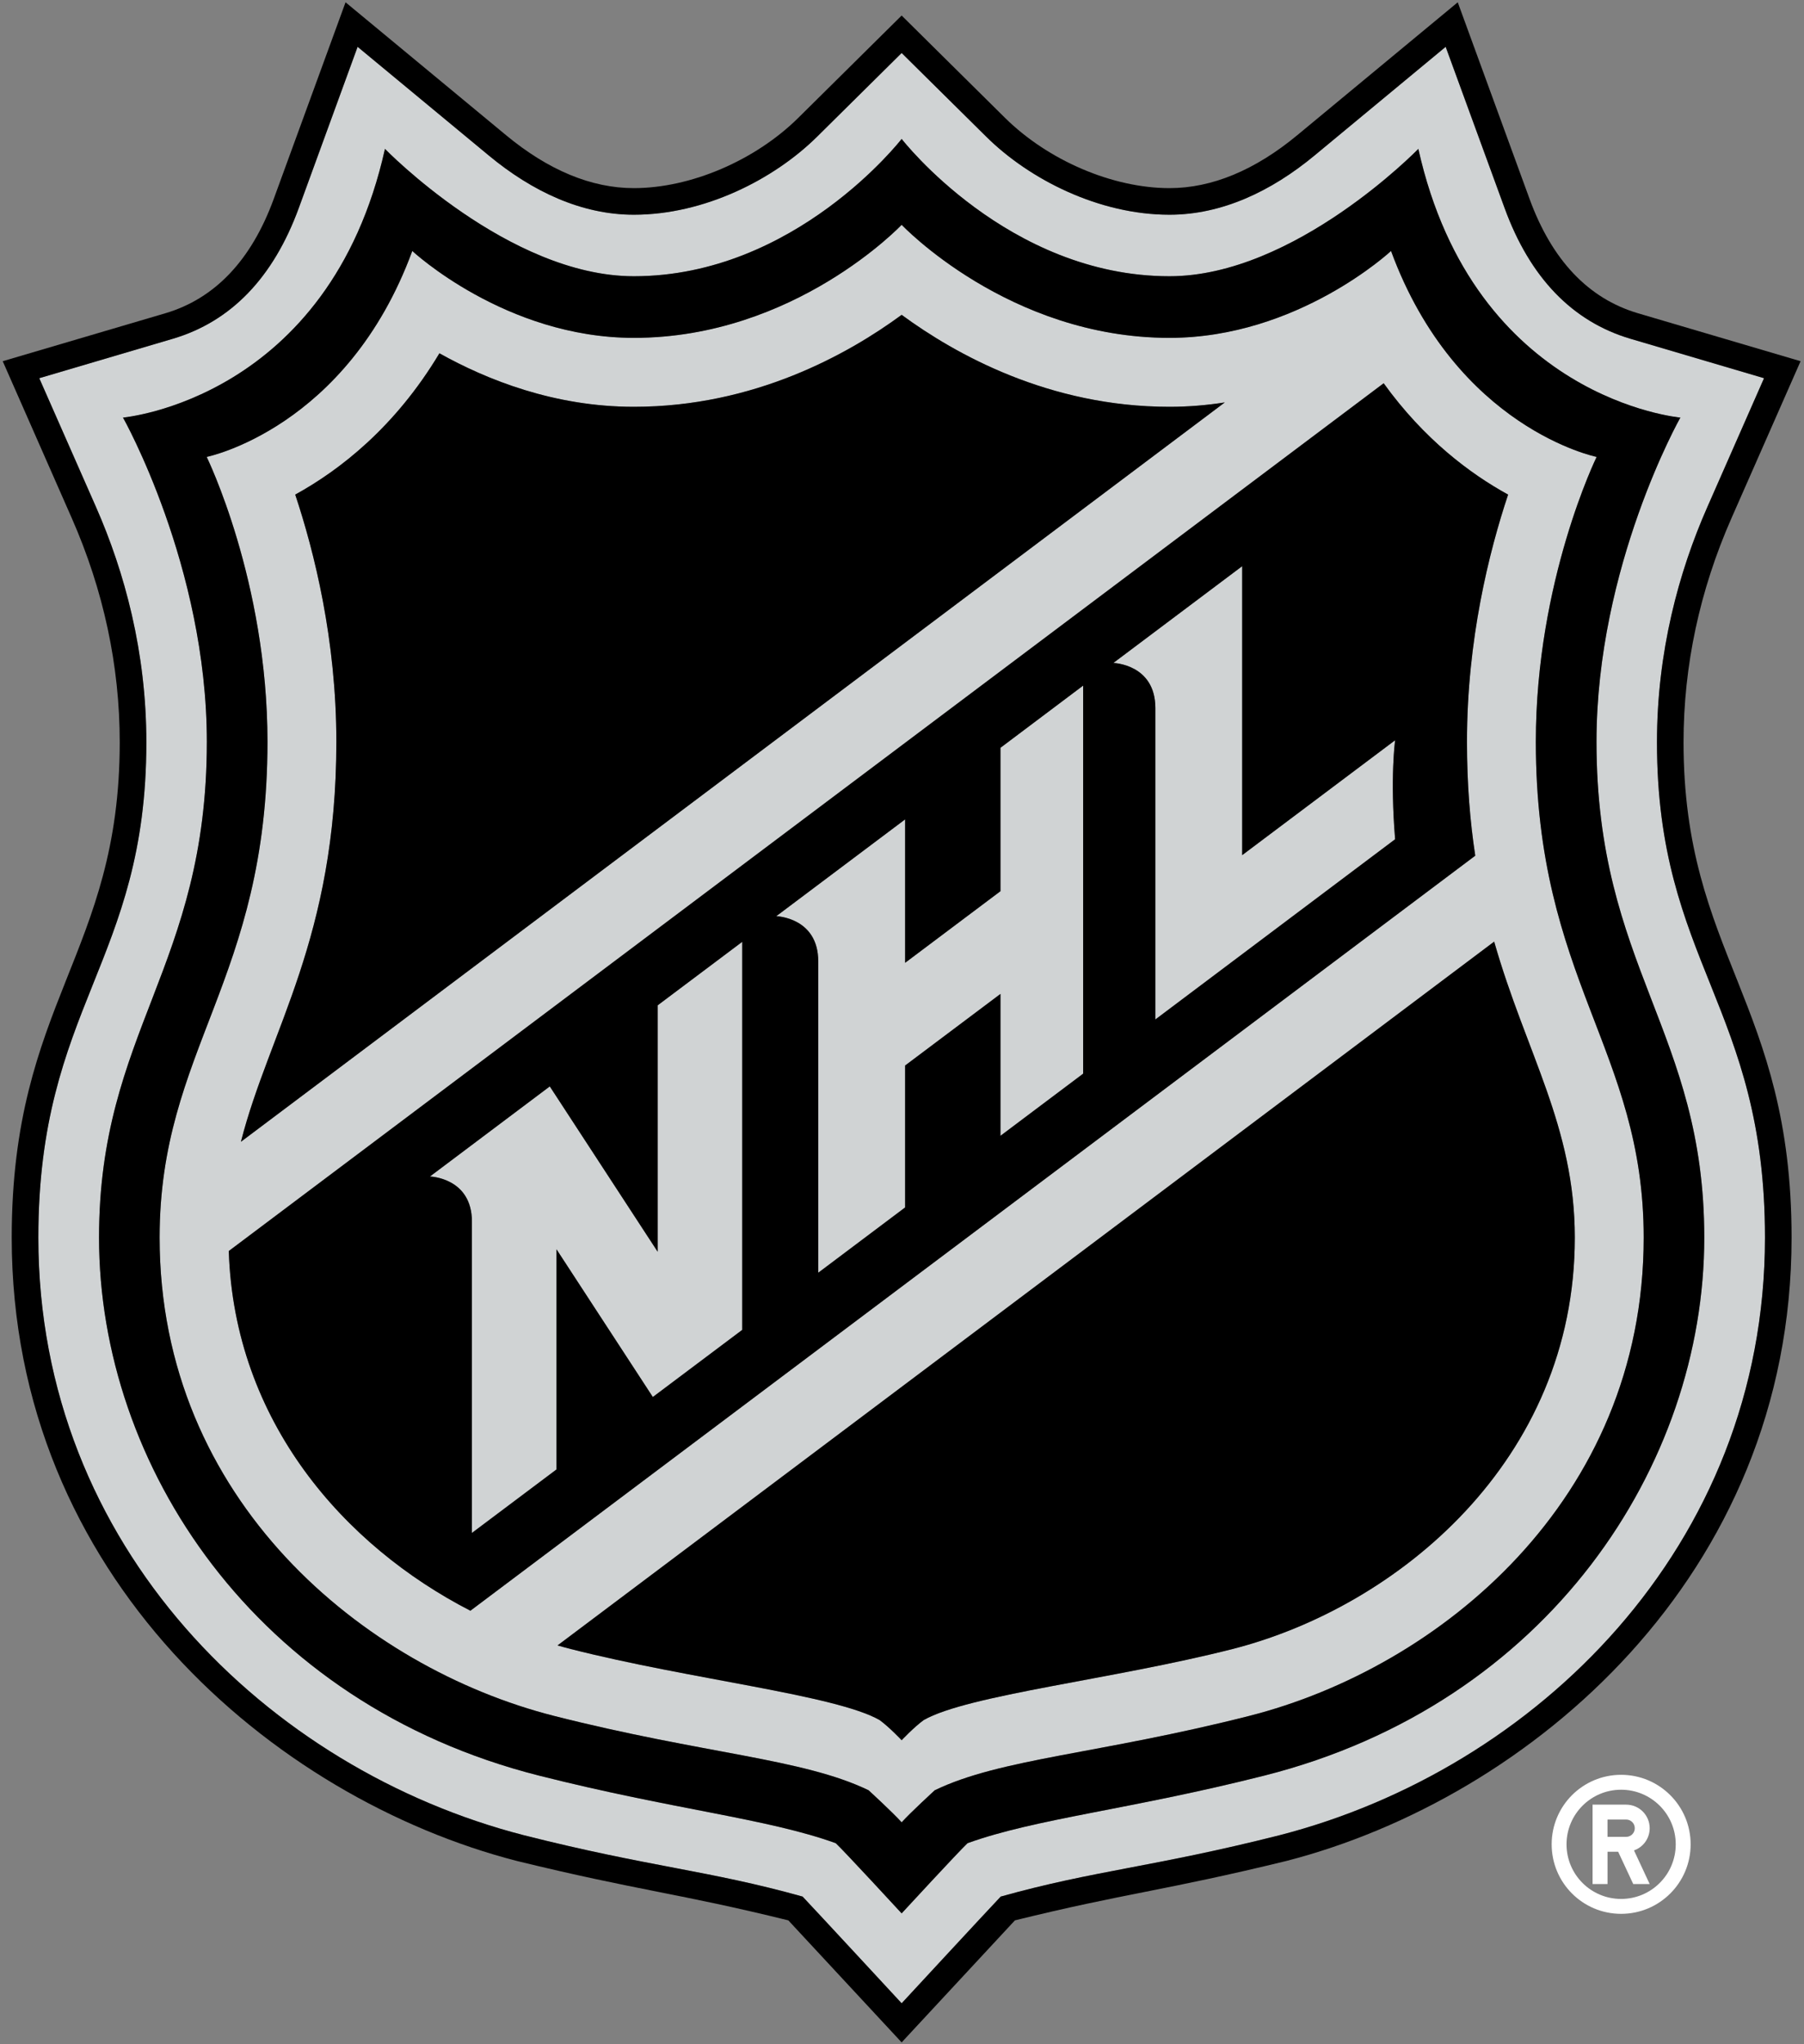 <svg width="453" height="513" viewBox="0 0 453 513" fill="none" xmlns="http://www.w3.org/2000/svg">
<rect x="0" y="0" width="453" height="513" fill="#808080" stroke="none"/>
<g clip-path="url(#clip0_795_4027)">
<path d="M416.077 186.295C416.077 163.643 421.523 143.585 428.711 127.288L442.965 94.916L409.424 85.021C394.829 80.707 384.193 69.675 377.827 52.239L363.021 11.753L330.068 39.046C319.22 48.023 306.818 53.891 293.664 53.891C276.02 53.891 258.557 45.094 247.646 34.295L226.413 13.299L205.195 34.295C194.274 45.094 176.814 53.891 159.166 53.891C145.999 53.891 133.604 48.023 122.767 39.046L89.8 11.753L75.019 52.239C68.631 69.675 58.008 80.707 43.398 85.021L9.862 94.916L24.129 127.288C31.299 143.585 36.752 163.643 36.752 186.295C36.752 241.571 9.632 252.56 9.632 310.596C9.632 388.299 67.479 444.107 131.532 460.579C163.191 468.588 177.935 469.374 201.539 475.979C204.602 479.201 226.413 502.759 226.413 502.759C226.413 502.759 248.22 479.201 251.293 475.979C274.891 469.374 289.644 468.588 321.313 460.579C385.343 444.107 443.2 388.299 443.2 310.596C443.198 252.56 416.077 241.571 416.077 186.295ZM317.504 445.614C283.593 454.181 260.19 456.364 242.961 462.58C240.752 464.652 226.411 480.195 226.411 480.195C226.411 480.195 212.079 464.652 209.868 462.58C192.639 456.364 169.229 454.181 135.328 445.614C63.957 427.558 24.868 367.65 24.868 310.596C24.868 258.789 51.94 242.785 51.94 186.165C51.94 142.053 30.886 104.795 30.886 104.795C30.886 104.795 82.64 100.285 96.668 37.364C96.668 37.364 127.712 69.328 159.166 69.328C199.732 69.328 226.412 34.864 226.412 34.864C226.412 34.864 253.101 69.328 293.664 69.328C325.118 69.328 356.159 37.364 356.159 37.364C370.189 100.285 421.957 104.795 421.957 104.795C421.957 104.795 400.896 142.053 400.896 186.165C400.896 242.785 427.962 258.789 427.962 310.596C427.96 367.65 388.862 427.558 317.504 445.614Z" fill="#D0D3D4"/>
<path d="M385.66 186.165C385.66 145.787 400.927 114.671 400.927 114.671C400.927 114.671 365.707 107.565 349.299 62.988C349.299 62.988 325.922 84.793 293.663 84.793C253.252 84.793 226.411 56.419 226.411 56.419C226.411 56.419 199.578 84.793 159.165 84.793C126.906 84.793 103.529 62.988 103.529 62.988C87.126 107.564 51.901 114.671 51.901 114.671C51.901 114.671 67.165 145.787 67.165 186.165C67.165 246.084 40.082 263.414 40.082 310.596C40.082 376.542 91.48 418.528 139.123 430.635C176.867 440.216 201.536 441.294 218.106 449.296C218.106 449.296 224.13 454.804 226.41 457.344C228.702 454.804 234.727 449.296 234.727 449.296C251.284 441.293 275.966 440.215 313.701 430.635C361.351 418.528 412.744 376.542 412.744 310.596C412.745 263.414 385.66 246.085 385.66 186.165ZM84.46 186.165C84.46 160.554 78.903 138.441 74.133 124.128C85.249 118.023 99.211 107.237 110.34 88.664C122.302 95.348 139.241 102.094 159.166 102.094C189.349 102.094 212.927 88.918 226.412 79.015C239.896 88.918 263.483 102.094 293.664 102.094C298.477 102.094 303.115 101.691 307.561 100.996L60.495 286.55C67.614 258.621 84.46 235.497 84.46 186.165ZM118.118 404.239C86.498 388.001 58.826 356.797 57.445 313.966L347.451 96.182C357.57 110.224 369.174 118.905 378.7 124.127C373.926 138.44 368.372 160.553 368.372 186.164C368.372 196.819 369.149 206.222 370.451 214.749L118.118 404.239ZM309.441 413.865C279.552 421.471 242.987 425.375 231.948 431.682C229.458 433.501 226.411 436.742 226.411 436.742C226.411 436.742 223.365 433.502 220.88 431.682C209.835 425.375 173.269 421.471 143.381 413.865C142.248 413.579 141.131 413.268 140 412.949L375.199 236.316C383.204 264.35 395.448 282.705 395.448 310.597C395.448 366.56 350.865 403.337 309.441 413.865Z" fill="#D0D3D4"/>
<path d="M165.144 314.149L138.056 272.656L107.963 295.26C107.963 295.26 118.505 295.547 118.505 306.595V384.714L139.74 368.78V313.532L163.932 350.6L186.384 333.751V236.368L165.144 252.308V314.149Z" fill="#D0D3D4"/>
<path d="M251.223 223.663L227.281 241.635V205.641L194.931 229.931C194.931 229.931 205.472 230.23 205.472 241.284V319.41L227.28 303.028V267.408L251.222 249.442V285.05L271.987 269.455V172.064L251.222 187.672L251.223 223.663Z" fill="#D0D3D4"/>
<path d="M311.922 214.614V142.094L279.578 166.377C279.578 166.377 290.124 166.666 290.124 177.711V255.846L350.326 210.622C349.03 195.033 350.326 185.781 350.326 185.781L311.922 214.614Z" fill="#D0D3D4"/>
<path d="M356.158 37.364C356.158 37.364 325.116 69.328 293.663 69.328C253.1 69.328 226.41 34.864 226.41 34.864C226.41 34.864 199.73 69.328 159.164 69.328C127.71 69.328 96.666 37.364 96.666 37.364C82.639 100.285 30.884 104.796 30.884 104.796C30.884 104.796 51.938 142.053 51.938 186.165C51.938 242.785 24.866 258.789 24.866 310.596C24.866 367.651 63.955 427.557 135.326 445.614C169.228 454.182 192.637 456.364 209.866 462.58C212.078 464.652 226.409 480.195 226.409 480.195C226.409 480.195 240.751 464.652 242.959 462.58C260.188 456.364 283.591 454.182 317.503 445.614C388.86 427.558 427.958 367.651 427.958 310.596C427.958 258.789 400.893 242.785 400.893 186.165C400.893 142.053 421.954 104.796 421.954 104.796C421.954 104.796 370.188 100.285 356.158 37.364ZM385.66 186.165C385.66 246.084 412.745 263.415 412.745 310.596C412.745 376.543 361.352 418.528 313.702 430.636C275.967 440.216 251.285 441.294 234.728 449.296C234.728 449.296 228.703 454.804 226.411 457.344C224.131 454.804 218.107 449.296 218.107 449.296C201.537 441.294 176.868 440.215 139.124 430.636C91.481 418.528 40.083 376.543 40.083 310.596C40.083 263.415 67.166 246.084 67.166 186.165C67.166 145.787 51.902 114.671 51.902 114.671C51.902 114.671 87.126 107.566 103.53 62.988C103.53 62.988 126.907 84.793 159.166 84.793C199.58 84.793 226.412 56.419 226.412 56.419C226.412 56.419 253.253 84.793 293.664 84.793C325.923 84.793 349.3 62.988 349.3 62.988C365.707 107.565 400.928 114.671 400.928 114.671C400.928 114.671 385.66 145.787 385.66 186.165Z" fill="black"/>
<path d="M384.094 49.945L366.053 0.575L325.801 33.89C315.139 42.727 304.315 47.214 293.663 47.214C279.406 47.214 263.19 40.28 252.339 29.55L226.41 3.897L200.484 29.55C189.637 40.281 173.422 47.214 159.164 47.214C148.505 47.214 137.693 42.727 127.028 33.89L86.771 0.575L68.73 49.945C63.123 65.287 53.965 74.943 41.514 78.619L0.683 90.651L18.002 129.988C26.005 148.142 30.064 167.076 30.064 186.295C30.064 239.452 2.942 251.553 2.942 310.596C2.942 395.659 68.73 451.33 129.844 467.055C160.737 474.583 170.066 475.077 197.957 481.949C200.234 484.392 226.41 512.575 226.41 512.575C226.41 512.575 252.586 484.392 254.855 481.949C282.75 475.077 292.084 474.583 322.969 467.055C384.086 451.33 449.881 395.659 449.881 310.596C449.881 251.553 422.753 239.452 422.753 186.295C422.753 167.076 426.806 148.142 434.812 129.988L452.141 90.651L411.318 78.619C398.848 74.943 389.704 65.287 384.094 49.945ZM428.711 127.288C421.523 143.585 416.077 163.642 416.077 186.295C416.077 241.571 443.198 252.56 443.198 310.596C443.198 388.299 385.341 444.107 321.311 460.579C289.643 468.588 274.889 469.374 251.291 475.979C248.218 479.201 226.411 502.759 226.411 502.759C226.411 502.759 204.6 479.201 201.537 475.979C177.934 469.374 163.189 468.588 131.531 460.579C67.478 444.107 9.63 388.299 9.63 310.596C9.63 252.56 36.751 241.571 36.751 186.295C36.751 163.643 31.298 143.585 24.127 127.288L9.86 94.916L43.396 85.021C58.007 80.707 68.63 69.675 75.018 52.239L89.798 11.753L122.765 39.046C133.602 48.023 145.998 53.891 159.164 53.891C176.812 53.891 194.271 45.094 205.193 34.295L226.411 13.299L247.644 34.295C258.556 45.094 276.018 53.891 293.663 53.891C306.816 53.891 319.219 48.023 330.066 39.046L363.02 11.753L377.825 52.239C384.191 69.675 394.828 80.707 409.422 85.021L442.963 94.916L428.711 127.288Z" fill="black"/>
<path d="M347.451 96.183L57.445 313.967C58.825 356.798 86.498 388.001 118.118 404.24L370.451 214.752C369.149 206.224 368.372 196.822 368.372 186.167C368.372 160.556 373.926 138.443 378.7 124.13C369.175 118.906 357.571 110.225 347.451 96.183ZM186.383 333.752L163.932 350.601L139.74 313.532V368.781L118.505 384.715V306.594C118.505 295.546 107.963 295.26 107.963 295.26L138.056 272.656L165.144 314.149V252.306L186.383 236.366V333.752ZM271.988 269.455L251.223 285.05V249.443L227.281 267.409V303.029L205.473 319.41V241.285C205.473 230.23 194.932 229.931 194.932 229.931L227.282 205.642V241.635L251.224 223.664V187.673L271.989 172.065L271.988 269.455ZM350.326 210.624L290.124 255.848V177.712C290.124 166.668 279.578 166.379 279.578 166.379L311.922 142.095V214.616L350.326 185.783C350.326 185.783 349.03 195.035 350.326 210.624Z" fill="black"/>
<path d="M293.663 102.094C263.483 102.094 239.895 88.918 226.411 79.015C212.926 88.918 189.348 102.094 159.165 102.094C139.24 102.094 122.301 95.348 110.34 88.664C99.21 107.237 85.249 118.023 74.132 124.128C78.903 138.441 84.459 160.554 84.459 186.165C84.459 235.497 67.613 258.62 60.495 286.55L307.56 100.995C303.114 101.691 298.476 102.094 293.663 102.094Z" fill="black"/>
<path d="M140.001 412.949C141.131 413.267 142.248 413.579 143.382 413.866C173.27 421.471 209.836 425.375 220.881 431.683C223.365 433.501 226.412 436.742 226.412 436.742C226.412 436.742 229.458 433.502 231.949 431.683C242.988 425.376 279.553 421.471 309.442 413.866C350.866 403.337 395.449 366.561 395.449 310.597C395.449 282.706 383.205 264.35 375.2 236.316L140.001 412.949Z" fill="black"/>
<path d="M424.534 462.866C424.534 453.227 416.717 445.419 407.075 445.419C397.436 445.419 389.635 453.226 389.635 462.866C389.635 472.512 397.437 480.312 407.075 480.312C416.717 480.312 424.534 472.512 424.534 462.866ZM393.37 462.866C393.37 455.299 399.505 449.161 407.075 449.161C414.651 449.161 420.79 455.299 420.79 462.866C420.79 470.446 414.651 476.571 407.075 476.571C399.505 476.571 393.37 470.446 393.37 462.866Z" fill="white"/>
<path d="M414.249 472.836L410.31 464.392C412.615 463.58 414.249 461.398 414.249 458.826C414.249 455.546 411.606 452.909 408.329 452.909H399.908V472.837H403.663V464.731H406.336L410.123 472.837L414.249 472.836ZM408.329 460.995H403.661V456.644H408.329C409.533 456.644 410.511 457.611 410.511 458.826C410.511 460.02 409.533 460.995 408.329 460.995Z" fill="white"/>
</g>
<defs>
<clipPath id="clip0_795_4027">
<rect width="451.458" height="512" fill="white" transform="translate(0.683 0.575)"/>
</clipPath>
</defs>
</svg>
